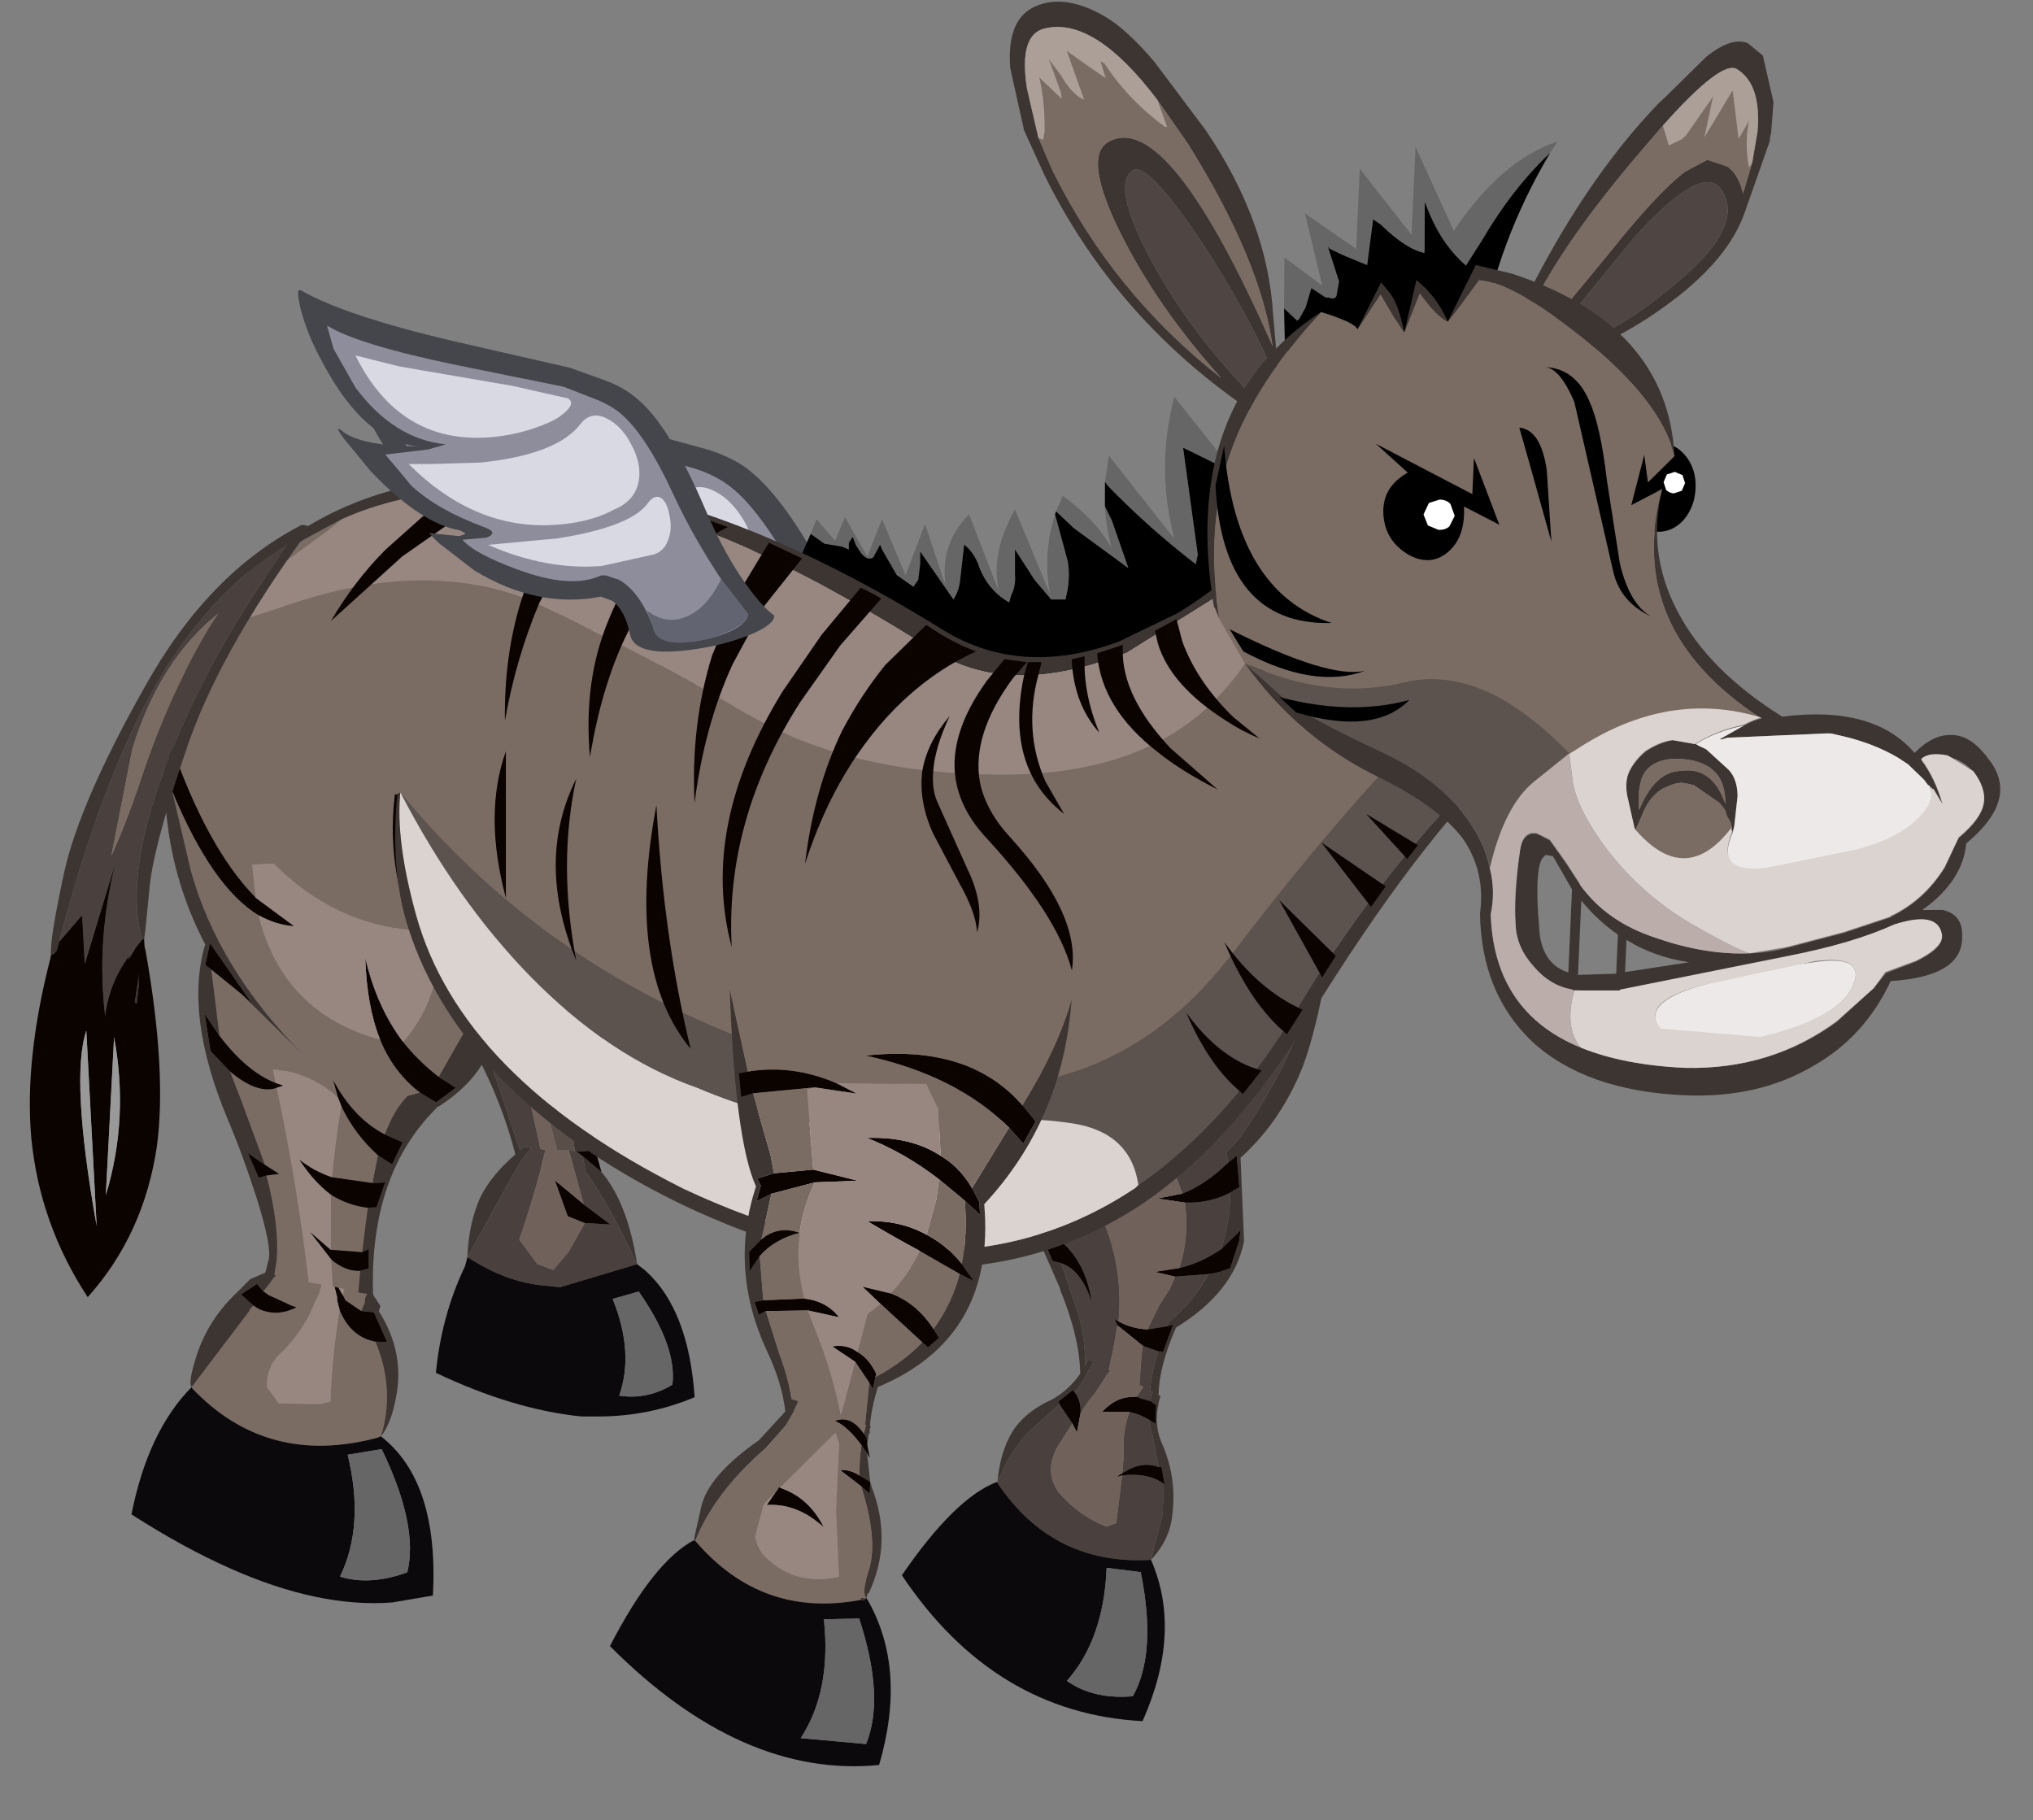 <?xml version="1.0" encoding="UTF-8" standalone="no"?>
<svg xmlns:ffdec="https://www.free-decompiler.com/flash" xmlns:xlink="http://www.w3.org/1999/xlink" ffdec:objectType="frame" height="124.95px" width="139.55px" xmlns="http://www.w3.org/2000/svg">
  <rect width="100%" height="100%" fill="#808080" stroke="none"/>
  <g transform="matrix(1.0, 0.0, 0.0, 1.0, 65.8, 59.8)">
    <use ffdec:characterId="339" height="25.2" transform="matrix(1.0, 0.0, 0.0, 1.0, -41.65, -34.5)" width="38.6" xlink:href="#shape0"/>
    <use ffdec:characterId="323" height="14.55" transform="matrix(-1.342, 0.0, 0.0, 1.344, 22.056, -32.562)" width="24.55" xlink:href="#shape1"/>
    <use ffdec:characterId="325" height="20.95" transform="matrix(-1.339, 0.077, 0.077, 1.342, -19.677, 8.928)" width="13.15" xlink:href="#sprite0"/>
    <use ffdec:characterId="327" height="39.95" transform="matrix(-1.341, -0.054, -0.054, 1.343, 25.312, 5.112)" width="20.45" xlink:href="#sprite1"/>
    <use ffdec:characterId="329" height="48.6" transform="matrix(-1.34, 0.066, 0.066, 1.342, -32.978, -15.476)" width="19.9" xlink:href="#sprite2"/>
    <use ffdec:characterId="331" height="40.4" transform="matrix(-1.342, 0.0, 0.0, 1.344, 39.582, -27.051)" width="69.55" xlink:href="#sprite3"/>
    <use ffdec:characterId="333" height="38.85" transform="matrix(-1.34, 0.071, 0.071, 1.342, -44.649, -23.848)" width="15.8" xlink:href="#sprite4"/>
    <use ffdec:characterId="335" height="39.5" transform="matrix(-1.341, -0.041, -0.041, 1.343, 7.759, 8.79)" width="22.6" xlink:href="#sprite5"/>
    <use ffdec:characterId="337" height="54.4" transform="matrix(-1.34, -0.06, -0.06, 1.342, 73.768, -56.7)" width="52.3" xlink:href="#sprite6"/>
    <use ffdec:characterId="340" height="24.85" transform="matrix(1.0, 0.0, 0.0, 1.0, -45.35, -39.9)" width="32.7" xlink:href="#shape9"/>
  </g>
  <defs>
    <g id="shape0" transform="matrix(1.0, 0.0, 0.0, 1.0, 41.65, 34.5)">
      <path d="M-35.25 -21.45 Q-31.15 -17.75 -28.05 -17.45 -27.0 -17.3 -28.2 -17.15 L-30.3 -17.1 Q-30.75 -17.15 -29.65 -16.3 -28.5 -15.3 -26.8 -14.5 -21.7 -11.95 -16.8 -13.05 L-15.85 -12.8 Q-14.8 -12.15 -14.35 -10.4 -14.1 -9.45 -12.25 -9.3 L-8.4 -9.7 Q-6.3 -10.15 -4.7 -10.9 -3.05 -11.65 -3.05 -12.3 L-4.85 -13.9 Q-7.0 -16.2 -8.85 -19.75 -12.0 -25.9 -14.75 -27.8 -15.8 -28.5 -17.25 -28.95 L-20.0 -29.7 -29.35 -31.3 Q-37.9 -32.75 -41.35 -34.45 -41.9 -34.75 -41.35 -33.0 -40.7 -31.2 -39.45 -29.2 -35.85 -23.55 -31.65 -23.45 L-34.0 -23.4 Q-36.7 -23.55 -37.75 -24.3 -38.35 -24.75 -37.5 -23.75 L-35.25 -21.45" fill="#45464b" fill-rule="evenodd" stroke="none"/>
      <path d="M-36.75 -27.5 Q-33.55 -23.85 -29.45 -23.7 L-30.85 -23.25 -34.2 -22.7 -32.0 -20.5 Q-29.9 -18.85 -26.25 -17.8 -24.95 -17.4 -25.95 -17.0 L-27.85 -16.75 Q-26.85 -15.8 -23.35 -14.75 -19.15 -13.5 -16.8 -14.65 L-15.4 -14.35 Q-13.75 -13.55 -12.6 -11.1 -11.9 -9.5 -8.5 -10.3 -7.15 -10.6 -6.15 -11.15 -5.15 -11.75 -5.2 -12.3 L-7.25 -14.65 Q-9.65 -17.6 -11.4 -20.75 -13.9 -25.2 -15.95 -26.6 -16.8 -27.2 -18.0 -27.6 L-20.4 -28.3 -29.0 -29.55 Q-36.75 -30.7 -39.25 -31.95 -39.25 -31.5 -38.65 -30.3 L-36.75 -27.5" fill="#8e8d9c" fill-rule="evenodd" stroke="none"/>
      <path d="M-33.4 -29.2 L-36.9 -29.9 Q-33.4 -24.0 -27.05 -24.25 -24.95 -24.35 -22.8 -25.1 -21.25 -25.65 -20.6 -26.15 -19.3 -27.1 -20.05 -27.5 L-24.4 -28.15 -33.4 -29.2" fill="#d8d9e2" fill-rule="evenodd" stroke="none"/>
      <path d="M-18.95 -25.7 Q-20.65 -23.35 -26.65 -22.5 L-32.3 -22.1 Q-27.15 -17.7 -21.1 -18.15 -19.2 -18.25 -17.45 -18.85 L-16.1 -19.45 Q-14.4 -20.2 -14.15 -21.7 -14.0 -23.0 -14.95 -24.4 -15.8 -25.7 -17.0 -26.2 -18.25 -26.7 -18.95 -25.7" fill="#d8d9e2" fill-rule="evenodd" stroke="none"/>
      <path d="M-11.65 -19.3 Q-11.9 -20.15 -12.35 -20.45 -12.85 -20.8 -13.35 -20.1 -14.6 -18.3 -20.3 -17.2 L-25.8 -16.45 Q-21.15 -14.8 -16.8 -15.35 -15.25 -15.5 -12.7 -16.35 -11.9 -16.65 -11.6 -17.55 -11.4 -18.35 -11.65 -19.3" fill="#d8d9e2" fill-rule="evenodd" stroke="none"/>
      <path d="M-12.6 -11.1 Q-12.35 -9.4 -8.75 -10.2 -7.35 -10.55 -6.3 -11.1 -5.15 -11.75 -5.2 -12.3 L-5.7 -12.85 -7.4 -14.8 Q-8.4 -12.55 -10.0 -11.9 -11.55 -11.25 -13.1 -12.2 L-12.85 -11.65 -12.6 -11.1" fill="#636472" fill-rule="evenodd" stroke="none"/>
    </g>
    <g id="shape1" transform="matrix(1.0, 0.0, 0.0, 1.0, 12.3, 7.3)">
      <path d="M-0.8 -1.3 Q-0.15 0.75 -0.55 2.8 L1.25 -1.55 Q2.55 0.75 2.05 2.7 L3.6 -1.3 Q5.1 0.2 4.8 2.35 L5.85 -0.8 6.85 1.8 8.05 -1.05 8.8 0.85 9.95 -1.15 10.45 0.05 11.4 -1.05 11.7 -0.3 11.0 0.2 10.1 0.35 9.75 0.5 9.75 0.4 9.75 0.25 9.75 0.15 9.55 -0.15 9.4 0.25 9.15 0.65 Q8.8 1.1 8.5 0.9 L8.15 0.25 8.05 0.5 7.3 1.8 6.45 2.4 6.2 2.05 6.1 1.25 6.1 0.6 4.4 3.05 Q4.1 2.6 4.05 2.0 L3.85 0.25 Q3.4 0.6 3.15 1.2 2.7 2.55 1.55 3.2 L1.45 2.85 Q1.2 2.35 1.25 1.8 L1.25 0.5 0.25 2.05 -0.6 3.05 -1.35 3.05 -1.35 2.95 Q-1.6 2.05 -1.45 1.1 L-0.8 -1.3 M-10.0 -3.4 L-6.9 -7.3 Q-5.95 -3.7 -6.9 -0.05 L-3.55 -4.3 -3.35 -2.95 -3.55 -2.7 Q-5.65 -0.55 -8.0 1.25 L-8.1 0.75 -7.35 -4.7 -10.0 -3.4 M-3.35 -1.7 Q-3.4 -0.65 -3.7 0.45 -3.0 -0.9 -1.2 -2.25 L-0.85 -1.45 -1.75 -0.6 -4.55 1.45 -3.7 -1.0 -3.35 -1.7" fill="#666666" fill-rule="evenodd" stroke="none"/>
      <path d="M-0.8 -1.3 L-1.45 1.1 Q-1.6 2.05 -1.35 2.95 L-1.35 3.05 -0.6 3.05 0.25 2.05 1.25 0.5 1.25 1.8 Q1.2 2.35 1.45 2.85 L1.55 3.2 Q2.7 2.55 3.15 1.2 3.4 0.6 3.85 0.25 L4.05 2.0 Q4.1 2.6 4.4 3.05 L6.1 0.6 6.1 1.25 6.2 2.05 6.45 2.4 7.3 1.8 8.05 0.5 8.15 0.25 8.5 0.9 Q8.8 1.1 9.15 0.65 L9.4 0.25 9.55 -0.15 9.75 0.15 9.75 0.25 9.75 0.4 9.75 0.5 10.1 0.35 11.0 0.2 11.7 -0.3 12.25 0.95 Q6.95 6.65 1.4 7.2 -8.75 7.9 -12.3 -0.45 L-10.0 -3.4 -7.35 -4.7 -8.1 0.75 -8.0 1.25 Q-5.65 -0.55 -3.55 -2.7 L-3.35 -2.95 -3.35 -1.7 -3.7 -1.0 -4.55 1.45 -1.75 -0.6 -0.85 -1.45 -0.8 -1.3" fill="#000000" fill-rule="evenodd" stroke="none"/>
    </g>
    <g id="sprite0" transform="matrix(1.0, 0.0, 0.0, 1.0, 6.55, 10.45)">
      <use ffdec:characterId="324" height="20.95" transform="matrix(1.0, 0.0, 0.0, 1.0, -6.55, -10.45)" width="13.15" xlink:href="#shape2"/>
    </g>
    <g id="shape2" transform="matrix(1.0, 0.0, 0.0, 1.0, 6.55, 10.45)">
      <path d="M-1.15 -3.1 L-1.2 -3.1 -1.4 -3.05 -2.2 -3.1 -2.0 -5.0 -1.05 -5.15 -1.1 -4.8 Q-1.05 -4.0 -1.15 -3.1 M-1.55 -2.8 L-1.55 -2.7 -1.65 -2.0 Q-2.75 -0.3 -4.0 2.85 -3.7 -0.3 -2.45 -1.95 L-1.55 -2.8 M4.65 2.0 L2.8 -0.95 1.8 -2.5 1.55 -2.85 1.1 -3.35 1.1 -3.4 1.55 -3.45 1.55 -3.4 1.65 -3.3 3.55 -10.25 -3.05 -10.15 Q-1.45 -8.05 -1.15 -5.95 L-1.1 -5.85 -2.05 -6.2 Q-2.4 -8.3 -3.9 -10.4 L4.7 -10.45 4.55 -10.2 Q2.6 -6.7 1.9 -3.1 3.15 -2.15 3.8 -1.05 4.5 0.3 4.65 2.0" fill="#3d3532" fill-rule="evenodd" stroke="none"/>
      <path d="M-1.45 0.6 L-0.55 2.0 0.3 2.9 1.1 2.55 1.95 1.25 Q1.25 -0.45 0.7 -2.1 L0.55 -2.6 0.35 -3.25 0.6 -3.3 1.45 -8.65 1.2 -9.3 -0.15 -9.45 -0.45 -9.25 -0.5 -8.85 Q-0.5 -7.0 0.15 -5.4 L-1.1 -5.85 -1.15 -5.95 Q-1.45 -8.05 -3.05 -10.15 L3.55 -10.25 1.65 -3.3 1.55 -3.4 1.55 -3.45 1.1 -3.4 1.1 -3.35 1.55 -2.85 1.8 -2.5 2.8 -0.95 4.65 2.0 3.9 2.5 Q2.45 3.4 0.95 3.65 L0.0 3.8 -4.0 2.85 Q-2.75 -0.3 -1.65 -2.0 L-1.55 -2.7 -1.55 -2.8 -1.25 -3.05 -1.2 -3.1 -1.15 -3.1 -0.85 -3.15 -1.45 -0.35 -2.75 0.75 -1.45 0.6" fill="#4a413e" fill-rule="evenodd" stroke="none"/>
      <path d="M0.15 -5.4 Q-0.5 -7.0 -0.5 -8.85 L-0.45 -9.25 -0.15 -9.45 1.2 -9.3 1.45 -8.65 0.6 -3.3 0.35 -3.25 0.55 -2.6 0.7 -2.1 Q1.25 -0.45 1.95 1.25 L1.1 2.55 0.3 2.9 -0.55 2.0 -1.45 0.6 -0.6 0.2 -0.05 -1.65 -1.45 -0.35 -0.85 -3.15 -0.25 -3.2 0.15 -5.3 0.15 -5.4" fill="#71615b" fill-rule="evenodd" stroke="none"/>
      <path d="M-1.45 0.6 L-2.75 0.75 -1.45 -0.35 -0.05 -1.65 -0.6 0.2 -1.45 0.6 M-1.2 -3.1 L-1.25 -3.05 -1.55 -2.8 -2.45 -1.95 -2.2 -3.1 -1.4 -3.05 -1.2 -3.1 M-1.1 -5.85 L0.15 -5.4 0.15 -5.3 -1.05 -5.15 -2.0 -5.0 -2.05 -6.2 -1.1 -5.85" fill="#0b0300" fill-rule="evenodd" stroke="none"/>
      <path d="M-0.85 -3.15 L-1.15 -3.1 Q-1.05 -4.0 -1.1 -4.8 L-1.05 -5.15 0.15 -5.3 -0.25 -3.2 -0.85 -3.15" fill="#594f48" fill-rule="evenodd" stroke="none"/>
      <path d="M-4.0 2.85 L0.0 3.8 0.95 3.65 Q2.45 3.4 3.9 2.5 L4.65 2.0 4.8 2.45 Q6.15 4.9 6.6 7.8 2.75 9.9 -0.7 10.45 L-1.55 10.5 Q-4.15 10.65 -6.55 9.8 -6.5 5.3 -4.4 3.2 L-4.0 2.85 M-2.65 4.55 L-4.0 4.25 Q-5.8 7.15 -5.45 9.1 -4.1 9.8 -2.7 9.5 -3.6 7.35 -2.65 4.55" fill="#0b090c" fill-rule="evenodd" stroke="none"/>
      <path d="M-2.65 4.55 Q-3.6 7.35 -2.7 9.5 -4.1 9.8 -5.45 9.1 -5.8 7.15 -4.0 4.25 L-2.65 4.55" fill="#666666" fill-rule="evenodd" stroke="none"/>
    </g>
    <g id="sprite1" transform="matrix(1.0, 0.0, 0.0, 1.0, 10.25, 19.95)">
      <use ffdec:characterId="326" height="39.95" transform="matrix(1.0, 0.0, 0.0, 1.0, -10.25, -19.95)" width="20.45" xlink:href="#shape3"/>
    </g>
    <g id="shape3" transform="matrix(1.0, 0.0, 0.0, 1.0, 10.25, 19.95)">
      <path d="M7.05 -19.8 Q6.9 -17.7 5.9 -15.1 L4.9 -12.5 Q4.35 -11.4 4.25 -9.25 L4.2 -8.95 Q2.6 -8.55 1.25 -7.1 2.75 -7.85 4.1 -8.0 L3.25 -4.65 Q1.5 -3.65 1.05 -1.25 1.65 -2.9 2.7 -3.2 L1.75 -0.7 Q1.35 0.35 1.25 2.0 L1.1 1.65 0.85 1.75 1.25 2.55 1.5 3.0 1.75 3.35 Q1.4 3.75 1.4 4.4 L1.0 3.75 0.7 3.35 0.1 2.35 -0.05 2.15 0.05 2.15 -0.15 1.0 -0.3 -0.15 -0.15 -0.45 -0.35 -0.35 Q-0.5 -3.15 0.75 -5.7 1.1 -6.4 0.9 -7.25 0.35 -9.1 -1.6 -9.4 L-2.5 -9.1 -3.35 -7.0 Q-4.5 -7.5 -5.6 -8.65 L-5.55 -9.15 -5.55 -9.25 Q-6.5 -10.1 -8.2 -13.65 L-10.25 -18.6 7.1 -19.95 7.05 -19.8 M-0.85 7.5 L-0.65 9.95 -0.15 10.15 Q1.3 9.65 2.4 8.45 3.15 7.4 2.5 6.15 L1.8 4.95 2.5 4.0 4.05 5.5 Q4.95 6.55 5.5 8.1 L5.5 8.15 Q2.5 12.25 -2.5 11.75 L-3.0 9.45 -3.0 7.85 Q-2.2 7.3 -0.85 7.5 M-3.5 -6.55 Q-3.8 -4.75 -3.35 -3.2 -4.45 -3.5 -5.45 -4.25 -5.85 -5.65 -5.8 -7.15 -4.75 -6.55 -3.5 -6.55 M-3.15 -2.75 L-2.9 -2.1 -2.4 -1.25 -1.85 0.0 -2.85 -0.2 -2.9 -0.4 Q-4.2 -1.55 -4.85 -2.95 L-3.15 -2.75 M-2.45 1.1 L-1.65 0.85 -1.6 1.25 -1.55 2.85 -1.75 2.95 -1.5 3.35 -1.45 3.45 -1.55 3.5 -1.7 3.55 -2.15 3.65 -2.15 3.55 -2.25 3.2 -2.1 3.1 Q-2.15 2.15 -2.45 1.1 M-1.1 4.25 Q-0.75 5.3 -0.9 6.45 L-0.85 7.4 Q-1.8 6.7 -2.7 7.0 L-2.35 5.5 -2.1 4.6 Q-1.65 4.35 -1.1 4.25" fill="#4a413e" fill-rule="evenodd" stroke="none"/>
      <path d="M4.2 -8.95 L4.25 -9.25 Q4.35 -11.4 4.9 -12.5 L5.9 -15.1 Q6.9 -17.7 7.05 -19.8 7.0 -14.95 5.05 -10.45 5.75 -8.65 4.7 -6.0 L2.7 -1.9 2.7 -1.85 Q1.6 0.55 1.5 2.4 2.05 3.25 2.85 3.75 4.25 4.45 4.85 5.5 5.45 6.6 5.5 8.1 4.95 6.55 4.05 5.5 L2.5 4.0 2.55 3.85 1.85 3.25 1.75 3.35 1.5 3.0 1.25 2.55 0.85 1.75 1.1 1.65 1.25 2.0 Q1.35 0.35 1.75 -0.7 L2.7 -3.2 3.15 -3.3 3.95 -5.0 3.25 -4.65 4.1 -8.0 5.05 -8.05 5.1 -9.15 4.2 -8.95 M-10.25 -18.6 L-8.2 -13.65 Q-6.5 -10.1 -5.55 -9.25 L-5.55 -9.15 -5.6 -8.65 -6.05 -9.05 -6.25 -7.45 -5.8 -7.15 Q-5.85 -5.65 -5.45 -4.25 L-6.4 -5.25 -6.35 -4.7 -5.95 -3.3 Q-5.45 -3.05 -4.85 -2.95 -4.2 -1.55 -2.9 -0.4 L-2.85 -0.2 -3.15 -0.3 -2.7 1.1 -2.45 1.1 Q-2.15 2.15 -2.1 3.1 L-2.25 3.2 -2.15 3.55 -2.15 3.65 -2.45 3.85 -2.45 4.8 -2.1 4.6 -2.35 5.5 -2.7 7.0 -2.85 7.0 -3.05 7.9 -3.0 7.85 -3.0 9.45 -2.5 11.75 Q-3.45 10.65 -3.5 9.35 -3.65 7.45 -2.8 5.75 -2.3 4.7 -2.65 3.35 L-2.55 3.35 Q-2.5 1.9 -3.3 -0.15 -6.2 -2.1 -6.6 -4.7 L-6.25 -8.95 Q-8.25 -10.9 -9.25 -13.75 -9.85 -15.6 -10.25 -18.6" fill="#3d3532" fill-rule="evenodd" stroke="none"/>
      <path d="M-5.6 -8.65 Q-4.5 -7.5 -3.35 -7.0 L-2.1 -6.7 -3.5 -6.55 Q-4.75 -6.55 -5.8 -7.15 L-6.25 -7.45 -6.05 -9.05 -5.6 -8.65 M-0.35 -0.35 L-0.15 -0.45 -0.3 -0.15 -1.65 0.85 -2.45 1.1 -2.7 1.1 -3.15 -0.3 -2.85 -0.2 -1.85 0.0 Q-1.05 0.0 -0.35 -0.35 M1.4 4.4 Q1.4 3.75 1.75 3.35 L1.85 3.25 2.55 3.85 2.5 4.0 1.8 4.95 1.55 5.4 1.4 4.4 M2.7 -3.2 Q1.65 -2.9 1.05 -1.25 1.5 -3.65 3.25 -4.65 L3.95 -5.0 3.15 -3.3 2.7 -3.2 M4.1 -8.0 Q2.75 -7.85 1.25 -7.1 2.6 -8.55 4.2 -8.95 L5.1 -9.15 5.05 -8.05 4.1 -8.0 M-0.85 7.5 Q-2.2 7.3 -3.0 7.85 L-3.05 7.9 -2.85 7.0 -2.7 7.0 Q-1.8 6.7 -0.85 7.4 -0.7 7.45 -0.6 7.6 L-0.85 7.5 M-3.35 -3.2 L-2.1 -2.95 -3.15 -2.75 -4.85 -2.95 Q-5.45 -3.05 -5.95 -3.3 L-6.35 -4.7 -6.4 -5.25 -5.45 -4.25 Q-4.45 -3.5 -3.35 -3.2 M-2.15 3.65 L-1.7 3.55 -1.55 3.5 -1.45 3.45 -1.0 3.5 Q-0.3 3.6 0.3 4.3 L-1.1 4.25 Q-1.65 4.35 -2.1 4.6 L-2.45 4.8 -2.45 3.85 -2.15 3.65" fill="#0b0300" fill-rule="evenodd" stroke="none"/>
      <path d="M-3.35 -7.0 L-2.5 -9.1 -1.6 -9.4 Q0.35 -9.1 0.9 -7.25 1.1 -6.4 0.75 -5.7 -0.5 -3.15 -0.35 -0.35 -1.05 0.0 -1.85 0.0 L-2.4 -1.25 -2.9 -2.1 -3.15 -2.75 -2.1 -2.95 -3.35 -3.2 Q-3.8 -4.75 -3.5 -6.55 L-2.1 -6.7 -3.35 -7.0 M-0.3 -0.15 L-0.15 1.0 0.05 2.15 -0.05 2.15 0.1 2.35 0.7 3.35 1.0 3.75 1.4 4.4 1.55 5.4 1.8 4.95 2.5 6.15 Q3.15 7.4 2.4 8.45 1.3 9.65 -0.15 10.15 L-0.65 9.95 -0.85 7.5 -0.6 7.6 Q-0.7 7.45 -0.85 7.4 L-0.9 6.45 Q-0.75 5.3 -1.1 4.25 L0.3 4.3 Q-0.3 3.6 -1.0 3.5 L-1.45 3.45 -1.5 3.35 -1.75 2.95 -1.55 2.85 -1.6 1.25 -1.65 0.85 -0.3 -0.15" fill="#71615b" fill-rule="evenodd" stroke="none"/>
      <path d="M5.5 8.1 L5.55 8.1 Q7.65 9.0 10.2 13.05 5.2 19.9 -2.4 20.0 -4.25 15.35 -2.5 11.75 2.5 12.25 5.5 8.15 L5.5 8.1 M-2.0 12.4 Q-3.0 16.5 -1.85 18.75 0.15 19.0 1.55 18.1 -0.25 15.9 -0.25 12.25 L-2.0 12.4" fill="#0b090c" fill-rule="evenodd" stroke="none"/>
      <path d="M-2.0 12.4 L-0.25 12.25 Q-0.25 15.9 1.55 18.1 0.15 19.0 -1.85 18.75 -3.0 16.5 -2.0 12.4" fill="#666666" fill-rule="evenodd" stroke="none"/>
    </g>
    <g id="sprite2" transform="matrix(1.0, 0.0, 0.0, 1.0, 9.95, 24.3)">
      <use ffdec:characterId="328" height="48.6" transform="matrix(1.0, 0.0, 0.0, 1.0, -9.95, -24.3)" width="19.9" xlink:href="#shape4"/>
    </g>
    <g id="shape4" transform="matrix(1.0, 0.0, 0.0, 1.0, 9.95, 24.3)">
      <path d="M-9.8 -10.0 Q-10.0 -12.1 -8.5 -16.15 -6.2 -22.15 -1.6 -23.65 L4.9 -24.2 5.6 -23.45 Q6.15 -22.5 6.2 -20.8 L6.2 -20.6 6.15 -19.05 6.05 -20.25 Q4.45 -14.7 2.05 -12.0 L2.15 -13.7 1.05 -13.7 Q-1.9 -10.45 -5.9 -9.95 -4.55 -13.75 -5.5 -17.8 -5.8 -11.35 -9.15 -6.7 L-9.8 -10.0 M6.05 -17.65 L5.3 -13.55 Q4.15 -8.45 0.0 -3.85 L3.05 -7.15 4.5 -8.45 4.25 -5.05 Q2.95 -3.15 1.5 -2.5 L1.6 -3.2 0.8 -3.05 Q-0.6 -2.65 -1.65 -1.6 L-1.45 -2.5 Q-2.4 -0.5 -3.95 0.4 -4.5 -0.85 -5.2 -1.5 L-5.85 -1.65 Q-4.55 -2.75 -3.95 -4.45 0.95 -6.05 1.95 -11.1 4.25 -12.65 6.05 -17.65 M3.8 -3.2 L3.3 -1.7 2.25 1.65 1.55 2.15 2.2 2.2 Q1.65 4.8 1.9 6.6 L2.05 7.3 1.95 7.3 2.1 7.45 2.3 7.7 2.65 8.1 2.4 8.3 1.25 8.9 1.0 9.0 Q2.0 9.45 2.9 9.0 L3.2 8.8 3.4 9.0 3.4 9.05 6.55 12.8 6.55 12.85 Q2.9 17.1 -2.85 15.85 L-2.95 15.8 -3.0 15.8 Q-3.85 13.4 -2.95 10.95 -1.7 10.65 -1.2 9.25 -0.7 11.55 -0.5 13.9 L0.05 14.0 2.15 13.85 2.7 13.0 Q2.7 11.9 1.8 11.2 0.65 10.15 0.05 8.8 L-0.2 8.35 -0.25 8.2 -0.35 7.9 0.3 7.75 Q0.65 2.7 1.45 -2.25 2.45 -1.95 3.8 -3.2 M-2.3 9.35 L-2.5 8.95 -2.55 8.65 -2.65 8.5 -2.2 8.4 -2.35 7.3 Q-1.6 7.3 -0.9 6.65 L-0.9 8.05 -1.0 8.05 -1.2 8.1 -1.5 8.2 -1.4 8.5 -1.5 8.7 -1.5 8.75 -2.3 9.35 M-2.5 6.35 L-2.75 4.9 -2.9 4.1 Q-1.95 3.95 -1.05 3.35 L-0.9 6.15 -2.5 6.35 M-3.2 2.85 L-3.55 1.45 Q-2.4 0.3 -1.8 -1.15 -1.4 0.6 -1.15 2.45 L-3.2 2.85 M-6.85 -2.4 L-8.35 -4.75 -8.5 -5.05 Q-7.6 -6.25 -6.95 -7.5 -6.5 -5.75 -5.15 -4.3 L-5.1 -4.3 Q-5.85 -3.25 -6.85 -2.4" fill="#7a6c63" fill-rule="evenodd" stroke="none"/>
      <path d="M6.2 -20.6 Q7.05 -14.7 4.75 -9.75 6.0 -6.2 4.05 -0.8 3.35 1.1 2.75 3.35 2.1 5.85 2.3 6.5 L2.5 7.15 3.3 7.45 3.95 8.05 Q5.5 9.35 6.2 11.15 6.75 12.6 6.55 12.8 L3.4 9.05 3.4 9.0 3.2 8.8 3.3 8.7 3.8 8.2 2.95 7.7 2.85 7.85 2.65 8.1 2.3 7.7 2.1 7.45 1.95 7.3 2.05 7.3 1.9 6.6 Q1.65 4.8 2.2 2.2 L2.6 2.3 3.1 1.0 2.25 1.65 3.3 -1.7 3.8 -3.2 4.75 -4.3 4.95 -6.2 4.25 -5.05 4.5 -8.45 4.8 -8.7 4.5 -9.8 2.5 -6.6 3.05 -7.15 0.0 -3.85 Q4.15 -8.45 5.3 -13.55 L6.05 -17.65 6.2 -18.3 6.15 -19.05 6.2 -20.6 M-3.0 15.8 Q-3.55 15.15 -3.85 13.9 -4.45 11.6 -3.2 9.4 L-3.3 9.15 -2.95 8.55 Q-3.05 2.35 -6.75 -0.9 L-6.8 -0.9 Q-9.8 -2.65 -9.9 -5.4 -10.05 -7.85 -9.8 -10.0 L-9.15 -6.7 -9.7 -6.0 -9.65 -5.4 -9.35 -3.95 -8.5 -5.05 -8.35 -4.75 -6.85 -2.4 -7.7 -1.8 -6.65 -1.1 -5.85 -1.65 -5.2 -1.5 Q-4.5 -0.85 -3.95 0.4 L-4.85 0.85 -4.25 1.95 -3.55 1.45 -3.2 2.85 -3.85 2.85 -3.35 4.1 -2.9 4.1 -2.75 4.9 -2.5 6.35 -2.85 6.2 -2.8 7.2 -2.35 7.3 -2.2 8.4 -2.65 8.5 -2.55 8.65 -2.5 8.95 -2.3 9.35 -2.95 9.45 -3.55 11.0 -2.95 10.95 Q-3.85 13.4 -3.0 15.8" fill="#3d3532" fill-rule="evenodd" stroke="none"/>
      <path d="M-9.15 -6.7 Q-5.8 -11.35 -5.5 -17.8 -4.55 -13.75 -5.9 -9.95 L-6.95 -7.5 Q-7.6 -6.25 -8.5 -5.05 L-9.35 -3.95 -9.65 -5.4 -9.7 -6.0 -9.15 -6.7 M2.05 -12.0 Q4.45 -14.7 6.05 -20.25 L6.15 -19.05 6.2 -18.3 6.05 -17.65 Q4.25 -12.65 1.95 -11.1 1.05 -10.55 0.15 -10.45 L2.05 -12.0 M3.05 -7.15 L2.5 -6.6 4.5 -9.8 4.8 -8.7 4.5 -8.45 3.05 -7.15 M4.25 -5.05 L4.95 -6.2 4.75 -4.3 3.8 -3.2 Q2.45 -1.95 1.45 -2.25 L1.1 -2.35 1.5 -2.5 Q2.95 -3.15 4.25 -5.05 M2.25 1.65 L3.1 1.0 2.6 2.3 2.2 2.2 1.55 2.15 2.25 1.65 M2.65 8.1 L2.85 7.85 2.95 7.7 3.8 8.2 3.3 8.7 3.2 8.8 2.9 9.0 Q2.0 9.45 1.0 9.0 L1.25 8.9 2.4 8.3 2.65 8.1 M-2.95 10.95 L-3.55 11.0 -2.95 9.45 -2.3 9.35 -1.5 8.75 -1.5 8.7 -1.4 8.5 -1.2 8.1 -1.0 8.05 -1.1 8.55 -1.1 8.75 -1.2 9.25 Q-1.7 10.65 -2.95 10.95 M-2.35 7.3 L-2.8 7.2 -2.85 6.2 -2.5 6.35 -0.9 6.15 0.15 5.15 -0.9 6.65 Q-1.6 7.3 -2.35 7.3 M-2.9 4.1 L-3.35 4.1 -3.85 2.85 -3.2 2.85 -1.15 2.45 Q-0.25 2.1 0.5 1.45 -0.2 2.65 -1.05 3.35 -1.95 3.95 -2.9 4.1 M-3.55 1.45 L-4.25 1.95 -4.85 0.85 -3.95 0.4 Q-2.4 -0.5 -1.45 -2.5 L-1.65 -1.6 -1.8 -1.15 Q-2.4 0.3 -3.55 1.45 M-5.85 -1.65 L-6.65 -1.1 -7.7 -1.8 -6.85 -2.4 Q-5.85 -3.25 -5.1 -4.3 -3.85 -6.15 -3.4 -8.65 -3.35 -6.2 -3.95 -4.45 -4.55 -2.75 -5.85 -1.65" fill="#0b0300" fill-rule="evenodd" stroke="none"/>
      <path d="M-5.9 -9.95 Q-1.9 -10.45 1.05 -13.7 L2.15 -13.7 2.05 -12.0 0.15 -10.45 Q1.05 -10.55 1.95 -11.1 0.95 -6.05 -3.95 -4.45 -3.35 -6.2 -3.4 -8.65 -3.85 -6.15 -5.1 -4.3 L-5.15 -4.3 Q-6.5 -5.75 -6.95 -7.5 L-5.9 -9.95 M1.5 -2.5 L1.1 -2.35 1.45 -2.25 Q0.65 2.7 0.3 7.75 L-0.35 7.9 -0.25 8.2 -0.2 8.35 0.05 8.8 Q0.65 10.15 1.8 11.2 2.7 11.9 2.7 13.0 L2.15 13.85 0.05 14.0 -0.5 13.9 Q-0.7 11.55 -1.2 9.25 L-1.1 8.75 -1.1 8.55 -1.0 8.05 -0.9 8.05 -0.9 6.65 0.15 5.15 -0.9 6.15 -1.05 3.35 Q-0.2 2.65 0.5 1.45 -0.25 2.1 -1.15 2.45 -1.4 0.6 -1.8 -1.15 L-1.65 -1.6 Q-0.6 -2.65 0.8 -3.05 L1.6 -3.2 1.5 -2.5 M-1.4 8.5 L-1.5 8.2 -1.2 8.1 -1.4 8.5" fill="#988781" fill-rule="evenodd" stroke="none"/>
      <path d="M6.55 12.8 Q8.9 14.95 9.95 19.15 7.35 21.0 5.05 22.15 0.6 24.4 -3.15 24.3 L-5.25 24.05 Q-5.85 18.25 -3.0 15.8 L-2.95 15.8 -2.85 15.85 Q2.9 17.1 6.55 12.85 L6.55 12.8 M-1.25 16.65 L-3.0 16.45 Q-4.7 20.45 -4.0 22.8 -2.05 23.4 -0.55 22.85 -1.95 20.3 -1.25 16.65" fill="#0b090c" fill-rule="evenodd" stroke="none"/>
      <path d="M-1.25 16.65 Q-1.95 20.3 -0.55 22.85 -2.05 23.4 -4.0 22.8 -4.7 20.45 -3.0 16.45 L-1.25 16.65" fill="#666666" fill-rule="evenodd" stroke="none"/>
    </g>
    <g id="sprite3" transform="matrix(1.0, 0.0, 0.0, 1.0, 34.75, 20.2)">
      <use ffdec:characterId="330" height="40.4" transform="matrix(1.0, 0.0, 0.0, 1.0, -34.75, -20.2)" width="69.55" xlink:href="#shape5"/>
    </g>
    <g id="shape5" transform="matrix(1.0, 0.0, 0.0, 1.0, 34.75, 20.2)">
      <path d="M-19.3 -14.65 L-13.85 -11.25 -13.6 -11.15 Q-10.75 -10.1 -8.6 -10.1 -6.15 -10.05 -4.15 -11.25 1.45 -14.8 5.95 -16.75 10.1 -18.55 13.7 -19.15 L15.25 -19.4 Q21.75 -20.1 26.3 -18.05 L26.9 -17.55 31.9 -13.9 32.65 -13.0 Q32.7 -12.4 29.4 -13.55 21.75 -16.25 16.15 -13.65 10.55 -11.05 5.4 -8.0 0.25 -5.05 -7.3 -5.0 -14.8 -4.95 -18.6 -9.05 -22.45 -13.2 -19.3 -14.65" fill="#988781" fill-rule="evenodd" stroke="none"/>
      <path d="M-19.3 -14.65 Q-22.45 -13.2 -18.6 -9.05 -14.8 -4.95 -7.3 -5.0 0.25 -5.05 5.4 -8.0 10.55 -11.05 16.15 -13.65 21.75 -16.25 29.4 -13.55 32.7 -12.4 32.65 -13.0 33.8 -11.4 34.4 -9.65 L34.75 -8.5 33.45 -7.9 Q24.3 -3.85 23.45 -4.0 L23.3 -4.1 Q14.95 6.05 1.5 9.9 -11.9 13.8 -19.2 4.2 -26.45 -5.3 -31.9 -10.0 L-22.55 -18.35 Q-20.9 -16.05 -19.3 -14.65 M31.9 -13.9 L26.9 -17.55 26.3 -18.05 28.25 -17.0 Q30.45 -15.6 31.9 -13.9" fill="#7a6c63" fill-rule="evenodd" stroke="none"/>
      <path d="M26.3 -18.05 Q21.75 -20.1 15.25 -19.4 L13.7 -19.15 Q10.1 -18.55 5.95 -16.75 1.45 -14.8 -4.15 -11.25 -6.15 -10.05 -8.6 -10.1 -10.75 -10.1 -13.6 -11.15 L-13.85 -11.25 -19.3 -14.65 Q-20.9 -16.05 -22.55 -18.35 L-22.45 -18.4 -22.35 -18.4 -22.25 -18.3 Q-19.7 -15.3 -16.85 -13.5 L-16.45 -13.25 -13.45 -11.8 Q-8.45 -9.95 -4.45 -12.4 6.25 -19.05 15.25 -20.05 23.1 -20.9 28.5 -17.4 33.35 -14.3 34.75 -8.8 L34.8 -8.5 Q34.85 -8.25 34.75 -8.5 L34.4 -9.65 Q33.8 -11.4 32.65 -13.0 L31.9 -13.9 Q30.45 -15.6 28.25 -17.0 L26.3 -18.05 M23.3 -4.1 L23.45 -4.0 Q23.8 -0.45 23.05 2.3 21.85 6.55 18.35 10.3 14.75 14.1 9.0 16.9 2.1 20.2 -3.85 20.2 -9.85 20.15 -14.75 16.85 -19.65 13.5 -23.85 6.35 -26.7 1.85 -29.15 -1.25 -31.9 -4.75 -34.65 -7.2 L-34.75 -7.3 -34.75 -7.4 -34.65 -7.55 Q-28.35 -2.25 -23.1 6.1 -19.3 12.65 -14.45 15.95 L-14.3 16.1 Q-4.75 22.5 8.8 16.15 20.2 10.45 22.5 2.15 23.55 -1.65 23.3 -4.1" fill="#3d3532" fill-rule="evenodd" stroke="none"/>
      <path d="M-14.45 15.95 Q-19.3 12.65 -23.1 6.1 -28.35 -2.25 -34.65 -7.55 L-31.9 -10.0 Q-26.45 -5.3 -19.2 4.2 -11.9 13.8 1.5 9.9 14.95 6.05 23.3 -4.1 20.45 1.4 16.7 5.25 12.65 9.4 8.1 11.0 4.55 12.5 0.9 13.0 -2.75 13.45 -5.4 12.9 -8.05 12.35 -11.05 12.8 -14.05 13.25 -14.45 15.95" fill="#5c534e" fill-rule="evenodd" stroke="none"/>
      <path d="M23.3 -4.1 Q23.55 -1.65 22.5 2.15 20.2 10.45 8.8 16.15 -4.75 22.5 -14.3 16.1 L-14.45 15.95 Q-14.05 13.25 -11.05 12.8 -8.05 12.35 -5.4 12.9 -2.75 13.45 0.9 13.0 4.55 12.5 8.1 11.0 12.65 9.4 16.7 5.25 20.45 1.4 23.3 -4.1" fill="#dbd3d0" fill-rule="evenodd" stroke="none"/>
      <path d="M19.35 -19.95 Q20.9 -19.15 22.2 -18.15 L24.05 -16.5 Q25.65 -14.9 26.85 -12.85 L23.2 -16.15 20.55 -18.0 Q18.7 -19.15 16.65 -19.95 L19.35 -19.95 M14.55 -16.9 L12.8 -19.45 13.85 -19.65 15.65 -17.15 Q16.55 -15.65 17.1 -13.95 18.0 -11.1 17.95 -7.75 17.4 -10.9 16.2 -13.75 L14.55 -16.9 M10.9 -15.9 Q12.0 -14.55 12.65 -12.9 13.95 -9.8 13.6 -5.9 12.95 -9.85 11.5 -12.6 10.65 -14.25 9.45 -15.5 8.15 -16.85 6.55 -17.65 L8.5 -18.35 10.9 -15.9 M4.45 -16.85 L6.05 -14.2 7.35 -11.1 Q8.45 -7.55 8.25 -3.55 7.75 -7.5 6.3 -10.65 L4.7 -13.6 2.75 -16.05 4.45 -16.85 M2.6 -0.45 Q1.45 -4.0 -0.45 -6.55 -1.95 -8.6 -3.9 -10.0 -4.95 -10.75 -6.15 -11.3 -5.2 -11.65 -4.3 -12.2 L-3.6 -12.65 -1.5 -10.6 Q-0.25 -9.05 0.7 -7.25 2.15 -4.25 2.6 -0.45 M0.8 -11.6 L-1.3 -14.0 Q-0.8 -14.3 -0.25 -14.55 L1.75 -12.15 3.75 -9.25 Q8.0 -2.35 6.35 3.8 6.7 -2.7 2.85 -8.7 L0.8 -11.6 M17.9 1.3 L17.9 -6.2 Q19.05 -3.0 17.9 1.3 M10.2 -3.45 Q11.8 4.95 8.45 9.0 9.85 3.25 10.2 -3.45 M14.3 4.5 Q15.25 -0.45 14.3 -4.8 16.4 -0.6 14.3 4.5 M-28.2 -0.7 L-28.75 -1.4 -26.1 -3.0 -28.2 -0.7 M-23.25 -7.3 L-21.45 -9.45 Q-20.65 -10.6 -20.15 -11.75 -19.5 -13.35 -19.25 -15.0 L-18.4 -14.3 -19.4 -11.8 -21.1 -9.2 Q-22.05 -8.1 -23.25 -7.3 M-11.05 -10.9 L-11.05 -10.7 Q-11.2 -8.55 -12.45 -7.15 -11.65 -9.1 -11.7 -10.9 L-11.7 -11.05 -11.05 -10.9 M-12.35 -11.1 Q-12.6 -8.35 -15.45 -6.15 -16.7 -5.15 -18.5 -4.25 L-16.1 -6.35 Q-13.6 -9.0 -13.65 -11.4 L-13.65 -11.65 -13.55 -11.6 -12.35 -11.2 -12.35 -11.1 M-15.45 -11.7 Q-16.1 -9.55 -18.95 -7.75 -19.7 -7.25 -20.65 -6.85 L-19.3 -7.95 Q-17.45 -9.75 -16.7 -11.8 L-16.4 -12.95 -15.3 -12.35 -15.45 -11.7 M-8.6 -10.05 Q-7.9 -6.75 -9.2 -4.6 -9.75 -3.7 -10.65 -3.0 L-9.7 -4.65 Q-8.55 -7.25 -9.35 -10.15 L-9.5 -10.75 -8.8 -10.75 -8.6 -10.05 M-8.75 -10.75 L-7.6 -10.9 -6.7 -9.8 Q-4.75 -7.1 -5.1 -4.8 -5.35 -3.2 -6.65 -1.8 -10.3 2.15 -11.05 5.0 -11.5 2.15 -7.9 -1.8 -6.65 -3.15 -6.35 -4.6 -5.9 -7.05 -8.05 -9.95 L-8.75 -10.75 M-3.95 -2.0 L-5.3 0.55 Q-6.15 2.05 -6.2 3.05 -6.6 1.65 -5.7 -0.2 L-4.15 -3.65 Q-3.9 -4.25 -3.95 -5.05 -4.0 -6.3 -4.8 -8.0 -3.65 -6.65 -3.4 -5.2 -3.2 -3.65 -3.95 -2.0 M-19.8 11.3 L-20.75 10.1 Q-18.65 9.55 -16.9 7.15 -18.1 9.95 -19.8 11.3 M-23.85 5.35 L-24.55 4.25 -21.65 1.4 -23.85 5.35 M-22.85 7.0 Q-20.6 6.0 -18.85 3.55 -20.2 6.75 -22.05 8.25 L-22.85 7.0 M-27.1 0.7 L-23.8 -1.55 -26.35 1.75 -27.1 0.7" fill="#0b0300" fill-rule="evenodd" stroke="none"/>
    </g>
    <g id="sprite4" transform="matrix(1.0, 0.0, 0.0, 1.0, 7.9, 19.4)">
      <use ffdec:characterId="332" height="38.85" transform="matrix(1.0, 0.0, 0.0, 1.0, -7.9, -19.4)" width="15.8" xlink:href="#shape6"/>
    </g>
    <g id="shape6" transform="matrix(1.0, 0.0, 0.0, 1.0, 7.9, 19.4)">
      <path d="M1.7 1.35 L1.75 1.15 Q2.35 -2.05 0.15 -7.15 -2.35 -12.85 -6.85 -18.45 -2.65 -16.25 0.5 -11.3 3.4 -6.7 5.95 1.25 L4.7 -0.05 4.7 2.45 2.85 -2.65 Q4.05 1.25 3.8 5.15 3.5 3.45 2.4 2.15 L2.05 1.75 1.7 1.35 M1.2 -7.15 Q2.2 -4.6 3.05 -3.0 L1.7 -8.35 Q0.1 -12.8 -3.1 -15.1 L-2.55 -14.35 Q-0.35 -11.05 1.2 -7.15" fill="#4a413e" fill-rule="evenodd" stroke="none"/>
      <path d="M1.2 -7.15 Q-0.35 -11.05 -2.55 -14.35 L-3.1 -15.1 Q0.1 -12.8 1.7 -8.35 L3.05 -3.0 Q2.2 -4.6 1.2 -7.15" fill="#7a6c63" fill-rule="evenodd" stroke="none"/>
      <path d="M1.6 1.35 L1.5 0.8 1.2 -1.15 Q0.95 -3.15 -1.0 -8.05 -2.9 -12.95 -7.85 -19.0 L-7.9 -19.15 -7.85 -19.3 -7.7 -19.35 -7.55 -19.35 Q-2.65 -17.15 0.9 -11.5 4.5 -5.85 5.5 -2.3 6.45 1.2 6.4 1.9 L6.25 1.85 6.1 1.7 5.95 1.25 Q3.4 -6.7 0.5 -11.3 -2.65 -16.25 -6.85 -18.45 -2.35 -12.85 0.15 -7.15 2.35 -2.05 1.75 1.15 L1.7 1.35 1.6 1.35 M2.4 2.15 L2.45 2.35 2.05 1.75 2.4 2.15 M2.15 4.6 L2.0 3.7 2.0 3.5 1.95 3.1 2.25 4.55 2.15 4.6" fill="#3d3532" fill-rule="evenodd" stroke="none"/>
      <path d="M1.6 1.35 L1.7 1.35 2.05 1.75 2.45 2.35 2.4 2.15 Q3.5 3.45 3.8 5.15 4.05 1.25 2.85 -2.65 L4.7 2.45 4.7 -0.05 5.95 1.25 6.1 1.7 6.25 1.85 6.4 1.9 6.45 2.1 Q8.05 7.2 7.9 11.2 7.7 15.6 5.45 19.45 2.4 16.4 1.5 11.9 0.8 8.1 1.55 2.0 L1.6 1.7 1.6 1.35 M2.15 4.6 L2.25 4.55 1.95 3.1 2.0 3.5 2.0 3.7 2.15 4.6 M3.4 6.25 Q2.85 10.45 4.25 14.3 L3.4 6.25 M4.8 5.85 L4.8 15.85 Q5.75 8.25 4.8 5.85" fill="#0b0300" fill-rule="evenodd" stroke="none"/>
      <path d="M4.8 5.85 Q5.75 8.25 4.8 15.85 L4.8 5.85 M3.4 6.25 L4.25 14.3 Q2.85 10.45 3.4 6.25" fill="#999999" fill-rule="evenodd" stroke="none"/>
    </g>
    <g id="sprite5" transform="matrix(1.0, 0.0, 0.0, 1.0, 11.3, 19.75)">
      <use ffdec:characterId="334" height="39.5" transform="matrix(1.0, 0.0, 0.0, 1.0, -11.3, -19.75)" width="22.6" xlink:href="#shape7"/>
    </g>
    <g id="shape7" transform="matrix(1.0, 0.0, 0.0, 1.0, 11.3, 19.75)">
      <path d="M5.15 -15.55 L6.2 -19.75 Q5.7 -12.05 4.55 -9.7 5.8 -5.45 3.75 -1.35 2.9 0.3 2.7 1.75 L4.0 3.25 Q6.55 5.15 6.85 6.75 L7.15 8.3 7.15 8.45 7.2 8.5 7.1 8.5 Q6.2 6.0 3.65 3.65 L2.65 2.45 2.3 1.8 2.05 1.2 2.4 1.1 Q2.6 0.0 3.1 -1.2 L3.85 -3.35 4.2 -3.15 4.45 -3.8 4.0 -3.9 4.25 -6.15 4.75 -5.35 4.8 -6.35 4.2 -7.0 4.05 -7.75 3.75 -9.35 4.5 -8.95 4.3 -9.75 4.5 -10.1 3.65 -10.4 3.85 -11.3 4.85 -14.45 5.45 -14.25 5.6 -15.45 5.15 -15.55 M-11.3 -19.75 Q-10.7 -17.3 -8.95 -14.25 L-9.65 -13.45 -9.05 -12.3 -8.3 -13.1 -6.5 -9.95 -6.9 -9.25 -6.95 -8.6 -6.15 -9.3 Q-6.35 -7.55 -6.1 -6.05 L-6.75 -5.2 -6.0 -5.55 Q-5.65 -4.0 -4.75 -2.7 L-5.05 -2.25 -4.5 -1.75 -4.2 -2.0 Q-3.25 -0.95 -1.85 -0.15 L-1.75 0.45 -1.55 0.15 -1.4 2.3 -1.45 2.3 -1.4 2.55 -1.35 2.75 -1.5 2.95 -1.55 3.35 -1.6 2.75 -1.65 2.75 -1.65 2.5 -1.7 2.35 -1.65 2.35 Q-1.7 1.4 -2.0 0.35 -7.95 -2.35 -7.15 -9.15 -11.05 -13.6 -11.3 -19.75 M-1.25 3.35 Q-1.15 4.15 -1.2 4.9 L-1.75 5.2 -1.75 5.8 -1.3 5.45 -1.4 5.75 Q-2.2 8.15 -1.85 9.6 -1.45 10.95 -1.75 11.15 L-1.45 11.15 -1.45 11.25 -1.65 11.25 -1.75 11.15 -1.75 11.1 -1.8 10.9 -1.85 10.9 Q-3.0 8.25 -1.85 5.5 L-1.75 5.2 -1.55 3.75 -1.25 3.35" fill="#3d3532" fill-rule="evenodd" stroke="none"/>
      <path d="M-8.95 -14.25 Q-6.15 -17.3 -0.85 -16.55 -5.5 -15.7 -8.3 -13.1 L-9.05 -12.3 -9.65 -13.45 -8.95 -14.25 M-6.5 -9.95 Q-5.85 -11.0 -4.85 -11.55 -3.3 -12.5 -1.05 -12.35 -3.0 -11.65 -4.8 -10.35 L-6.15 -9.3 -6.95 -8.6 -6.9 -9.25 -6.5 -9.95 M0.6 -15.1 Q2.9 -16.0 5.15 -15.55 L5.6 -15.45 5.45 -14.25 4.85 -14.45 1.7 -14.85 -0.45 -14.6 0.6 -15.1 M3.65 -10.4 L4.5 -10.1 4.3 -9.75 4.5 -8.95 3.75 -9.35 1.55 -10.0 -0.65 -10.15 1.65 -10.65 3.65 -10.4 M4.2 -7.0 L4.8 -6.35 4.75 -5.35 4.25 -6.15 Q3.5 -7.05 2.25 -7.4 3.35 -7.75 4.2 -7.0 M4.0 -3.9 L4.45 -3.8 4.2 -3.15 3.85 -3.35 1.7 -3.45 0.1 -3.15 Q0.75 -3.95 1.9 -4.05 L4.0 -3.9 M-0.8 -0.9 L-1.55 0.15 -1.75 0.45 -1.85 -0.15 -1.9 -0.3 Q-1.5 -1.1 -0.9 -1.4 -0.35 -1.8 0.4 -1.65 L-0.8 -0.9 M-1.35 2.75 Q-0.65 1.8 0.15 2.15 -0.5 2.4 -1.25 3.35 L-1.55 3.75 -1.7 4.0 -1.55 3.35 -1.5 2.95 -1.35 2.75 M-1.2 4.9 Q-0.7 4.6 -0.2 4.65 L-1.3 5.45 -1.75 5.8 -1.75 5.2 -1.2 4.9 M2.85 5.65 L2.9 5.6 3.0 5.8 3.05 5.85 3.5 6.55 Q1.95 6.4 0.55 7.6 1.35 6.1 2.85 5.65 M-4.25 -7.5 Q-2.9 -8.2 -1.2 -8.1 -2.55 -7.35 -3.95 -6.65 L-6.0 -5.55 -6.75 -5.2 -6.1 -6.05 Q-5.3 -7.0 -4.25 -7.5 M-2.5 -4.45 L-1.05 -4.75 -2.0 -3.9 -4.2 -2.0 -4.5 -1.75 -5.05 -2.25 -4.75 -2.7 Q-3.85 -4.0 -2.5 -4.45" fill="#0b0300" fill-rule="evenodd" stroke="none"/>
      <path d="M6.2 -19.75 L5.15 -15.55 Q2.9 -16.0 0.6 -15.1 L-4.0 -15.2 -4.65 -13.95 -4.85 -11.55 Q-5.85 -11.0 -6.5 -9.95 L-8.3 -13.1 Q-5.5 -15.7 -0.85 -16.55 -6.15 -17.3 -8.95 -14.25 -10.7 -17.3 -11.3 -19.75 L6.2 -19.75 M-4.65 -13.95 L-4.55 -14.45 -4.8 -13.6 -4.65 -13.95 M4.85 -14.45 L3.85 -11.3 3.65 -10.4 1.65 -10.65 2.1 -14.75 1.7 -14.85 4.85 -14.45 M3.75 -9.35 L4.05 -7.75 4.2 -7.0 Q3.35 -7.75 2.25 -7.4 2.1 -8.75 1.55 -10.0 L3.75 -9.35 M4.25 -6.15 L4.0 -3.9 1.9 -4.05 Q2.4 -5.8 2.25 -7.4 3.5 -7.05 4.25 -6.15 M3.85 -3.35 L3.1 -1.2 Q2.6 0.0 2.4 1.1 L2.05 1.2 2.3 1.8 2.65 2.45 3.65 3.65 Q6.2 6.0 7.1 8.5 L7.05 8.55 Q3.55 12.35 -1.45 11.25 L-1.45 11.15 -1.75 11.15 Q-1.45 10.95 -1.85 9.6 -2.2 8.15 -1.4 5.75 L-1.3 5.45 -0.2 4.65 Q-0.7 4.6 -1.2 4.9 -1.15 4.15 -1.25 3.35 -0.5 2.4 0.15 2.15 -0.65 1.8 -1.35 2.75 L-1.4 2.55 -1.45 2.3 -1.4 2.3 -1.55 0.15 -0.8 -0.9 -0.15 1.85 Q0.4 -0.5 1.35 -2.6 L1.7 -3.45 3.85 -3.35 M3.05 5.85 L3.0 5.8 2.9 5.6 2.85 5.65 0.1 2.75 -0.1 3.3 -0.05 6.7 -0.3 10.1 Q2.0 10.7 3.65 9.05 L3.9 8.65 4.05 8.2 3.65 6.5 3.05 5.85 M-3.95 -6.65 Q-3.4 -5.45 -2.5 -4.45 -3.85 -4.0 -4.75 -2.7 -5.65 -4.0 -6.0 -5.55 L-3.95 -6.65 M-2.0 -3.9 L-1.35 -3.35 -0.9 -1.4 Q-1.5 -1.1 -1.9 -0.3 L-1.85 -0.15 Q-3.25 -0.95 -4.2 -2.0 L-2.0 -3.9 M-4.8 -10.35 L-4.7 -9.35 -4.25 -7.5 Q-5.3 -7.0 -6.1 -6.05 -6.35 -7.55 -6.15 -9.3 L-4.8 -10.35" fill="#7a6c63" fill-rule="evenodd" stroke="none"/>
      <path d="M-4.85 -11.55 L-4.65 -13.95 -4.0 -15.2 0.6 -15.1 -0.45 -14.6 1.7 -14.85 2.1 -14.75 1.65 -10.65 -0.65 -10.15 1.55 -10.0 Q2.1 -8.75 2.25 -7.4 2.4 -5.8 1.9 -4.05 0.75 -3.95 0.1 -3.15 L1.7 -3.45 1.35 -2.6 Q0.4 -0.5 -0.15 1.85 L-0.8 -0.9 0.4 -1.65 Q-0.35 -1.8 -0.9 -1.4 L-1.35 -3.35 -2.0 -3.9 -1.05 -4.75 -2.5 -4.45 Q-3.4 -5.45 -3.95 -6.65 -2.55 -7.35 -1.2 -8.1 -2.9 -8.2 -4.25 -7.5 L-4.7 -9.35 -4.8 -10.35 Q-3.0 -11.65 -1.05 -12.35 -3.3 -12.5 -4.85 -11.55 M2.85 5.65 Q1.35 6.1 0.55 7.6 1.95 6.4 3.5 6.55 L3.05 5.85 3.65 6.5 4.05 8.2 3.9 8.65 3.65 9.05 Q2.0 10.7 -0.3 10.1 L-0.05 6.7 -0.1 3.3 0.1 2.75 2.85 5.65" fill="#988781" fill-rule="evenodd" stroke="none"/>
      <path d="M7.1 8.5 L7.2 8.5 7.15 8.45 Q9.2 9.6 11.3 14.0 4.35 20.55 -2.65 19.65 -3.95 14.65 -1.75 11.15 L-1.65 11.25 -1.45 11.25 Q3.55 12.35 7.05 8.55 L7.1 8.5 M1.4 18.4 Q-0.1 15.95 0.4 12.3 L-1.4 12.2 Q-2.85 16.2 -1.95 18.6 L1.4 18.4" fill="#0b090c" fill-rule="evenodd" stroke="none"/>
      <path d="M1.4 18.4 L-1.95 18.6 Q-2.85 16.2 -1.4 12.2 L0.4 12.3 Q-0.1 15.95 1.4 18.4" fill="#666666" fill-rule="evenodd" stroke="none"/>
      <path d="M-4.65 -13.95 L-4.8 -13.6 -4.55 -14.45 -4.65 -13.95" fill="#88786f" fill-rule="evenodd" stroke="none"/>
    </g>
    <g id="sprite6" transform="matrix(1.0, 0.0, 0.0, 1.0, 26.15, 27.2)">
      <use ffdec:characterId="336" height="54.4" transform="matrix(1.0, 0.0, 0.0, 1.0, -26.15, -27.2)" width="52.3" xlink:href="#shape8"/>
    </g>
    <g id="shape8" transform="matrix(1.0, 0.0, 0.0, 1.0, 26.15, 27.2)">
      <path d="M-8.0 -6.05 Q-7.2 -6.05 -6.65 -5.4 -6.1 -4.75 -6.1 -3.8 -6.1 -2.85 -6.65 -2.15 -7.2 -1.5 -8.0 -1.5 -8.8 -1.5 -9.35 -2.15 -9.9 -2.85 -9.9 -3.8 -9.9 -4.75 -9.35 -5.4 -8.8 -6.05 -8.0 -6.05" fill="#000000" fill-rule="evenodd" stroke="none"/>
      <path d="M-9.2 -3.65 L-9.35 -4.05 -9.2 -4.45 -8.8 -4.6 -8.4 -4.45 -8.25 -4.05 -8.4 -3.65 Q-8.6 -3.5 -8.8 -3.5 L-9.2 -3.65" fill="#ffffff" fill-rule="evenodd" stroke="none"/>
      <path d="M11.7 -8.35 L11.65 -8.35 12.1 -11.75 Q12.6 -16.45 15.95 -20.95 L18.75 -24.35 Q20.2 -25.9 21.3 -26.5 23.45 -27.65 24.95 -26.9 26.4 -26.2 26.1 -23.7 L25.25 -20.55 24.1 -18.3 Q20.1 -11.05 12.85 -6.65 L12.5 -7.05 Q16.45 -10.7 18.6 -14.45 20.65 -18.0 19.6 -18.75 18.9 -19.25 16.1 -15.5 13.45 -11.9 11.8 -8.45 L11.7 -8.35 M18.5 -22.4 L16.85 -20.25 Q12.85 -14.45 12.05 -10.1 17.95 -22.0 20.9 -20.15 22.2 -19.35 20.1 -15.55 18.05 -11.85 14.6 -8.35 20.3 -12.4 23.7 -18.55 L24.5 -20.2 25.2 -22.7 Q25.75 -25.45 24.4 -25.8 21.9 -26.5 18.5 -22.4" fill="#3d3532" fill-rule="evenodd" stroke="none"/>
      <path d="M18.5 -22.4 L17.95 -21.05 18.05 -21.05 Q19.95 -22.3 21.3 -24.15 L21.5 -24.25 21.2 -23.4 22.0 -23.9 23.25 -24.7 22.25 -22.25 Q22.85 -22.45 23.5 -23.45 L24.15 -24.25 23.45 -22.55 23.4 -22.25 24.5 -23.2 24.6 -23.3 Q24.25 -22.1 24.2 -20.55 L24.25 -20.1 24.5 -20.2 23.7 -18.55 Q20.3 -12.4 14.6 -8.35 18.05 -11.85 20.1 -15.55 22.2 -19.35 20.9 -20.15 17.95 -22.0 12.05 -10.1 12.85 -14.45 16.85 -20.25 L18.5 -22.4" fill="#7a6c63" fill-rule="evenodd" stroke="none"/>
      <path d="M24.5 -20.2 L24.25 -20.1 24.2 -20.55 Q24.25 -22.1 24.6 -23.3 L24.5 -23.2 23.4 -22.25 23.45 -22.55 24.15 -24.25 23.5 -23.45 Q22.85 -22.45 22.25 -22.25 L23.25 -24.7 22.0 -23.9 21.2 -23.4 21.5 -24.25 21.3 -24.15 Q19.95 -22.3 18.05 -21.05 L17.95 -21.05 18.5 -22.4 Q21.9 -26.5 24.4 -25.8 25.75 -25.45 25.2 -22.7 L24.5 -20.2" fill="#ab9f98" fill-rule="evenodd" stroke="none"/>
      <path d="M11.7 -8.35 L11.8 -8.45 Q13.45 -11.9 16.1 -15.5 18.9 -19.25 19.6 -18.75 20.65 -18.0 18.6 -14.45 16.45 -10.7 12.5 -7.05 L11.7 -8.35" fill="#4f4542" fill-rule="evenodd" stroke="none"/>
      <path d="M-9.45 -25.85 L-7.45 -23.7 -7.15 -23.4 Q-3.4 -19.15 -0.55 -12.55 L-0.5 -12.5 -4.05 -10.6 Q-6.45 -11.75 -8.55 -13.55 -11.05 -15.7 -11.75 -17.9 L-12.9 -21.7 -12.9 -21.85 -12.95 -22.15 -13.0 -23.7 -12.35 -26.05 -11.55 -26.65 Q-10.7 -26.95 -9.45 -25.85 M-12.05 -20.55 L-11.65 -18.95 Q-11.4 -19.9 -10.8 -20.3 L-9.75 -20.6 -8.65 -19.95 Q-7.3 -18.85 -4.9 -15.55 L-2.15 -11.9 -1.05 -12.55 Q-2.55 -16.05 -6.3 -20.85 L-7.4 -22.25 Q-10.25 -25.75 -11.05 -25.3 -12.35 -24.6 -12.25 -22.15 L-12.05 -20.55 M-2.55 -11.6 L-6.25 -16.55 Q-9.55 -20.5 -10.55 -19.1 -11.85 -17.3 -8.45 -14.25 -5.95 -11.9 -3.65 -10.95 L-2.55 -11.6" fill="#3d3532" fill-rule="evenodd" stroke="none"/>
      <path d="M-12.05 -20.55 L-11.9 -20.3 Q-11.6 -21.55 -11.8 -22.7 L-11.3 -21.75 -10.9 -24.15 -10.85 -24.15 -9.55 -21.75 -9.9 -23.85 -8.6 -21.8 -8.4 -21.6 -7.75 -21.25 -7.4 -22.25 -6.3 -20.85 Q-2.55 -16.05 -1.05 -12.55 L-2.15 -11.9 -4.9 -15.55 Q-7.3 -18.85 -8.65 -19.95 L-9.75 -20.6 -10.8 -20.3 Q-11.4 -19.9 -11.65 -18.95 L-12.05 -20.55" fill="#7a6c63" fill-rule="evenodd" stroke="none"/>
      <path d="M-7.4 -22.25 L-7.75 -21.25 -8.4 -21.6 -8.6 -21.8 -9.9 -23.85 -9.55 -21.75 -10.85 -24.15 -10.9 -24.15 -11.3 -21.75 -11.8 -22.7 Q-11.6 -21.55 -11.9 -20.3 L-12.05 -20.55 -12.25 -22.15 Q-12.35 -24.6 -11.05 -25.3 -10.25 -25.75 -7.4 -22.25" fill="#ab9f98" fill-rule="evenodd" stroke="none"/>
      <path d="M-2.55 -11.6 L-3.65 -10.95 Q-5.95 -11.9 -8.45 -14.25 -11.85 -17.3 -10.55 -19.1 -9.55 -20.5 -6.25 -16.55 L-2.55 -11.6" fill="#4f4542" fill-rule="evenodd" stroke="none"/>
      <path d="M11.55 -12.05 L10.85 -11.45 10.75 -11.55 10.45 -12.15 10.2 -13.15 9.45 -12.7 9.25 -12.7 Q9.0 -12.6 8.9 -12.8 L8.8 -13.55 9.45 -15.3 9.35 -15.2 8.65 -14.9 7.4 -14.45 7.2 -16.8 6.8 -16.55 Q5.45 -15.35 4.5 -15.2 L4.5 -15.4 4.6 -17.8 4.3 -17.15 Q3.55 -15.6 2.35 -14.65 L1.6 -15.95 Q0.15 -18.7 -1.7 -20.6 L-2.05 -21.2 Q0.8 -20.1 3.05 -16.4 L5.2 -20.6 5.2 -16.1 8.0 -19.35 8.0 -15.25 10.7 -16.95 9.65 -13.3 11.65 -14.65 11.55 -12.05" fill="#666666" fill-rule="evenodd" stroke="none"/>
      <path d="M-1.7 -20.6 Q0.15 -18.7 1.6 -15.95 L2.35 -14.65 Q3.55 -15.6 4.3 -17.15 L4.6 -17.8 4.5 -15.4 4.5 -15.2 Q5.45 -15.35 6.8 -16.55 L7.2 -16.8 7.4 -14.45 8.65 -14.9 9.35 -15.2 9.45 -15.3 8.8 -13.55 8.9 -12.8 Q9.0 -12.6 9.25 -12.7 L9.45 -12.7 10.2 -13.15 10.45 -12.15 10.75 -11.55 10.85 -11.45 11.55 -12.05 11.4 -9.85 1.45 -10.8 Q0.8 -15.95 -1.7 -20.6" fill="#000000" fill-rule="evenodd" stroke="none"/>
      <path d="M-8.75 -5.4 Q-8.1 -12.1 0.0 -14.35 L1.85 -14.7 3.15 -11.75 2.55 -12.6 1.65 -13.95 Q-0.1 -13.9 -3.75 -11.25 -7.95 -8.2 -8.75 -5.4 M3.15 -11.75 Q3.75 -13.0 4.85 -13.8 L5.35 -11.1 Q5.7 -12.5 6.15 -13.05 L6.65 -13.6 7.75 -11.15 6.65 -13.0 5.9 -11.85 5.35 -11.1 4.65 -13.15 Q3.75 -12.0 3.15 -11.75 M9.65 -11.95 Q16.65 -6.95 14.45 3.35 L14.4 3.4 14.15 3.95 Q15.15 -0.85 13.9 -4.75 12.8 -8.25 9.65 -11.95 M12.75 6.15 Q9.8 9.9 5.55 11.7 2.5 13.05 1.2 14.6 -0.05 16.25 0.15 18.4 -0.1 22.45 -2.8 24.8 -5.65 27.2 -10.7 27.2 -14.5 27.2 -17.25 25.4 -19.8 23.8 -21.0 20.9 -24.7 20.5 -24.55 18.45 -24.55 17.35 -23.5 17.15 L-22.45 17.2 Q-24.45 15.65 -24.55 13.7 -27.2 11.3 -25.5 9.35 -24.55 8.15 -23.55 8.2 -22.6 8.2 -21.7 9.2 -19.5 6.85 -14.85 7.65 -10.95 5.45 -9.25 2.5 -7.55 -0.4 -8.2 -3.7 -6.55 3.55 -13.8 7.8 -13.5 7.85 -12.9 8.2 L-11.7 8.95 -11.8 8.95 -12.1 8.85 -17.2 8.4 -17.4 8.4 -17.95 8.5 Q-19.6 8.8 -20.9 9.5 L-21.4 9.8 -22.25 10.55 -22.45 10.8 -22.55 10.85 -22.55 10.9 -22.7 11.0 -22.75 11.0 -23.25 11.8 Q-22.8 10.45 -22.05 9.55 -22.4 9.1 -23.4 9.3 -24.3 9.5 -24.75 10.05 -25.45 10.9 -25.35 11.65 -25.25 12.45 -24.15 13.45 L-23.5 15.0 Q-22.55 16.7 -20.9 17.6 L-20.85 17.65 -18.5 18.55 -15.6 19.45 Q-13.0 20.25 -9.7 19.45 -6.4 18.55 -4.9 16.7 L-4.15 15.65 -3.25 14.5 -2.6 14.2 Q-1.85 14.1 -1.75 15.1 -1.55 17.4 -1.7 18.95 -1.8 20.1 -2.75 21.05 -3.6 21.9 -4.65 22.1 L-7.15 22.05 -7.2 22.0 -15.75 19.9 Q-19.0 19.1 -21.05 18.05 -23.25 17.25 -23.5 18.4 -23.7 19.05 -22.25 19.85 L-20.75 20.5 -20.15 21.3 -18.35 23.1 Q-15.1 25.7 -10.7 25.8 -0.95 25.8 -0.4 18.4 -0.6 17.2 -0.25 16.1 0.0 15.0 0.75 13.95 2.25 11.8 5.35 10.45 9.35 8.8 10.65 7.9 L12.75 6.15 M-7.6 13.8 L-8.0 12.75 Q-8.3 12.0 -8.9 11.6 L-9.1 11.5 Q-9.45 11.3 -9.85 11.25 L-10.25 11.3 -10.5 11.35 -11.85 12.2 -12.15 12.55 -12.25 12.85 -12.45 13.15 -12.55 13.5 -12.55 13.55 -12.6 13.65 -12.6 13.6 -12.65 13.35 -12.75 11.8 Q-12.7 10.95 -12.25 10.5 L-11.05 9.5 -10.95 9.45 -10.7 9.35 -10.5 9.25 -9.3 9.1 Q-8.65 9.25 -7.95 9.75 -7.4 10.25 -7.15 10.85 -6.95 11.3 -7.1 12.05 L-7.55 13.7 -7.6 13.8 M-7.85 11.0 Q-8.2 10.2 -9.35 10.05 -11.0 9.95 -11.7 10.8 -12.1 11.3 -12.15 12.25 -11.4 10.35 -9.8 10.65 -8.45 10.75 -7.75 12.75 -7.6 11.7 -7.85 11.0 M-7.4 21.05 L-7.4 19.4 Q-8.8 20.2 -10.65 20.4 L-7.4 21.05 M-6.95 19.25 L-6.95 21.15 -5.0 21.3 -5.0 17.5 Q-5.9 18.5 -6.95 19.15 L-6.95 19.25 M-3.1 15.25 L-3.45 15.3 -4.5 16.95 -4.5 21.2 Q-3.05 20.8 -2.9 18.9 -2.6 16.65 -2.8 15.7 -2.9 15.35 -3.1 15.25" fill="#3d3532" fill-rule="evenodd" stroke="none"/>
      <path d="M-8.75 -5.4 Q-7.95 -8.2 -3.75 -11.25 -0.1 -13.9 1.65 -13.95 L2.55 -12.6 3.15 -11.75 Q3.75 -12.0 4.65 -13.15 L5.35 -11.1 5.9 -11.85 6.65 -13.0 7.75 -11.15 Q7.9 -11.5 9.65 -11.95 12.8 -8.25 13.9 -4.75 15.15 -0.85 14.15 3.95 L12.75 6.15 Q8.35 7.9 4.5 6.75 0.55 5.65 -4.1 10.05 L-4.4 9.8 Q-6.4 8.4 -8.45 7.8 L-9.6 7.55 -10.65 7.45 -11.6 7.45 -13.8 7.8 Q-6.55 3.55 -8.2 -3.7 L-6.65 -2.8 -7.2 -5.4 -7.45 -4.0 -8.75 -5.4 M-12.55 13.5 L-12.45 13.15 -12.25 12.85 -12.15 12.55 -11.85 12.2 -10.5 11.35 -10.25 11.3 -9.85 11.25 Q-9.45 11.3 -9.1 11.5 L-8.9 11.6 Q-8.3 12.0 -8.0 12.75 L-7.6 13.8 Q-10.3 16.65 -12.55 13.5 M-7.85 11.0 Q-7.6 11.7 -7.75 12.75 -8.45 10.75 -9.8 10.65 -11.4 10.35 -12.15 12.25 -12.1 11.3 -11.7 10.8 -11.0 9.95 -9.35 10.05 -8.2 10.2 -7.85 11.0" fill="#7a6c63" fill-rule="evenodd" stroke="none"/>
      <path d="M12.75 6.15 L10.65 7.9 Q9.35 8.8 5.35 10.45 2.25 11.8 0.75 13.95 0.0 15.0 -0.25 16.1 -0.9 12.45 -4.1 10.05 0.55 5.65 4.5 6.75 8.35 7.9 12.75 6.15" fill="#5c534e" fill-rule="evenodd" stroke="none"/>
      <path d="M-22.55 10.9 L-22.55 10.85 -22.45 10.8 -22.25 10.55 -21.4 9.8 -20.9 9.5 Q-19.6 8.8 -17.95 8.5 L-17.4 8.4 -17.2 8.4 -12.1 8.85 -11.8 8.95 -11.7 8.95 -12.9 8.2 Q-11.5 8.55 -10.5 9.25 L-10.7 9.35 -10.95 9.45 -11.05 9.5 -12.25 10.5 Q-12.7 10.95 -12.75 11.8 L-12.65 13.35 -12.6 13.6 -12.6 13.65 Q-11.7 15.9 -14.4 15.45 L-18.95 14.3 Q-20.85 13.7 -21.8 12.85 -23.0 11.75 -22.55 10.9 M-19.05 21.3 Q-19.75 19.6 -17.1 20.1 -14.45 20.55 -11.35 21.55 -8.2 22.6 -9.35 23.9 L-14.45 24.1 Q-18.35 22.95 -19.05 21.3" fill="#ece9e8" fill-rule="evenodd" stroke="none"/>
      <path d="M-13.75 19.8 L-15.6 19.4 -18.5 18.5 -20.85 17.6 -20.85 17.55 -20.9 17.55 Q-22.55 16.65 -23.5 14.95 L-24.15 13.4 Q-25.25 12.4 -25.35 11.6 -25.45 10.85 -24.75 10.0 L-23.4 9.25 Q-22.4 9.1 -22.05 9.5 -22.8 10.4 -23.25 11.75 L-22.75 11.0 -22.7 11.0 -22.55 10.85 Q-22.95 11.7 -21.75 12.8 -20.85 13.65 -19.0 14.25 L-14.4 15.4 Q-11.75 15.85 -12.55 13.65 L-12.5 13.5 -12.5 13.45 Q-10.3 16.6 -7.6 13.75 L-7.55 13.65 -7.1 12.0 Q-6.95 11.3 -7.15 10.8 -7.4 10.2 -7.95 9.7 -8.65 9.2 -9.3 9.1 L-10.45 9.25 Q-11.5 8.5 -12.9 8.15 -13.5 7.8 -13.8 7.75 -8.95 6.5 -4.4 9.8 L-4.1 10.0 -4.05 10.05 -4.25 11.2 Q-4.45 12.75 -6.3 14.95 -8.15 17.1 -10.7 18.45 -13.25 19.75 -13.75 19.8 M-5.3 25.0 Q-7.55 25.8 -10.7 25.8 -15.1 25.7 -18.35 23.05 L-20.15 21.3 -20.7 20.45 -22.25 19.8 Q-23.7 19.0 -23.5 18.35 -23.2 17.2 -21.05 18.0 -19.0 19.05 -15.7 19.85 L-7.2 21.95 -7.15 22.0 -4.85 22.1 Q-4.4 24.0 -5.3 25.0 M-19.05 21.3 Q-18.35 22.95 -14.45 24.05 L-9.35 23.85 Q-8.2 22.55 -11.35 21.55 L-17.1 20.05 Q-19.75 19.6 -19.05 21.3" fill="#dbd3d0" fill-rule="evenodd" stroke="none"/>
      <path d="M-4.05 10.05 L-4.05 10.0 -4.0 10.05 -2.35 11.5 Q-0.85 12.8 -0.25 16.05 -0.6 17.2 -0.4 18.4 -0.8 23.4 -5.3 25.0 -4.4 24.0 -4.85 22.1 L-4.7 22.05 Q-3.6 21.9 -2.75 21.0 -1.8 20.05 -1.7 18.9 -1.5 17.4 -1.75 15.1 -1.85 14.05 -2.55 14.15 L-3.25 14.45 -4.15 15.6 -4.9 16.65 -4.9 16.7 Q-6.35 18.55 -8.95 19.25 -11.5 20.0 -13.75 19.8 -13.25 19.75 -10.7 18.45 -8.15 17.1 -6.3 14.95 -4.45 12.75 -4.25 11.2 L-4.05 10.05" fill="#bbaeaa" fill-rule="evenodd" stroke="none"/>
      <path d="M14.65 -2.85 Q13.95 4.3 8.4 3.9 13.4 2.5 14.3 -4.9 L14.65 -2.85 M13.6 4.45 L12.85 5.55 Q9.1 7.35 6.55 6.25 8.35 6.8 13.6 4.45 M10.9 7.8 L10.0 8.55 Q5.95 9.55 4.25 7.65 7.2 8.6 10.9 7.8 M-2.25 -4.4 Q-1.85 -6.45 -0.75 -6.5 L-1.45 -4.4 -2.65 -0.75 -2.25 -4.4 M-4.3 -7.95 Q-3.5 -9.65 -1.95 -9.65 -2.7 -9.6 -3.5 -7.95 L-5.9 0.7 Q-6.35 2.2 -7.95 2.85 -6.8 2.3 -6.2 0.2 L-5.35 -4.0 Q-4.9 -6.75 -4.3 -7.95" fill="#000000" fill-rule="evenodd" stroke="none"/>
      <path d="M1.5 -4.85 L1.5 -3.0 6.55 -5.35 4.85 -3.95 Q6.15 -3.15 6.0 -1.75 5.85 -0.4 4.6 0.25 3.45 0.8 2.6 0.0 1.75 -0.8 1.9 -2.35 L0.05 -1.5 1.5 -4.85" fill="#000000" fill-rule="evenodd" stroke="none"/>
      <path d="M2.6 -1.3 L2.35 -1.85 2.6 -2.45 Q2.8 -2.65 3.15 -2.65 L3.7 -2.45 3.95 -1.85 3.7 -1.3 3.15 -1.1 Q2.8 -1.1 2.6 -1.3" fill="#ffffff" fill-rule="evenodd" stroke="none"/>
    </g>
    <g id="shape9" transform="matrix(1.0, 0.0, 0.0, 1.0, 45.35, 39.9)">
      <path d="M-24.3 -33.7 Q-23.05 -33.25 -22.15 -32.5 -19.85 -30.65 -17.35 -24.75 -15.9 -21.35 -14.15 -19.1 -13.25 -17.95 -12.65 -17.55 -12.65 -16.95 -14.15 -16.3 -15.55 -15.7 -17.4 -15.35 -22.2 -14.5 -22.55 -16.25 -22.9 -17.9 -23.75 -18.55 L-24.55 -18.85 Q-28.9 -18.0 -33.25 -20.65 L-35.65 -22.5 Q-36.6 -23.4 -36.2 -23.2 L-34.3 -23.0 Q-33.9 -23.1 -33.85 -23.2 L-34.25 -23.4 Q-36.9 -23.85 -40.35 -27.45 L-42.2 -29.7 Q-42.9 -30.65 -42.35 -30.25 -41.5 -29.5 -39.15 -29.25 L-36.95 -29.15 Q-40.7 -29.35 -43.65 -34.9 -44.7 -36.8 -45.15 -38.55 -45.55 -40.15 -45.1 -39.85 -42.15 -38.15 -34.75 -36.4 L-26.65 -34.55 -24.3 -33.7" fill="#45464b" fill-rule="evenodd" stroke="none"/>
      <path d="M-23.3 -31.5 Q-21.5 -30.05 -19.55 -25.8 -18.15 -22.8 -16.2 -19.9 L-14.45 -17.65 Q-14.5 -17.1 -15.4 -16.6 -16.25 -16.15 -17.45 -15.9 -20.45 -15.3 -21.0 -16.85 -21.9 -19.2 -23.3 -20.0 L-24.2 -20.3 -24.55 -20.3 Q-26.6 -19.35 -30.25 -20.7 -33.25 -21.8 -34.05 -22.75 L-32.4 -22.9 Q-31.5 -23.25 -32.65 -23.65 -35.75 -24.8 -37.55 -26.45 L-39.35 -28.6 -36.4 -28.95 -35.2 -29.3 Q-38.75 -29.65 -41.4 -33.2 L-42.9 -35.85 -43.35 -37.45 Q-41.25 -36.15 -34.5 -34.75 L-27.1 -33.25 -25.05 -32.45 Q-24.0 -32.05 -23.3 -31.5" fill="#8e8d9c" fill-rule="evenodd" stroke="none"/>
      <path d="M-33.05 -29.75 Q-38.6 -29.75 -41.4 -35.4 L-38.4 -34.65 -30.55 -33.3 -26.8 -32.45 Q-26.2 -32.05 -27.4 -31.2 -27.95 -30.8 -29.3 -30.35 -31.2 -29.75 -33.05 -29.75" fill="#d8d9e2" fill-rule="evenodd" stroke="none"/>
      <path d="M-23.7 -24.8 Q-25.45 -23.85 -28.15 -23.75 -33.4 -23.6 -37.75 -27.95 L-36.25 -27.95 -32.8 -28.05 Q-27.55 -28.6 -25.95 -30.7 -25.25 -31.6 -24.2 -31.1 -23.15 -30.6 -22.5 -29.35 -21.75 -28.0 -21.95 -26.8 -22.2 -25.4 -23.7 -24.8" fill="#d8d9e2" fill-rule="evenodd" stroke="none"/>
      <path d="M-19.85 -24.45 Q-19.65 -23.55 -19.9 -22.85 -20.15 -22.0 -20.9 -21.75 L-24.5 -20.95 Q-28.3 -20.65 -32.3 -22.4 L-27.5 -22.85 Q-22.45 -23.65 -21.3 -25.3 -20.85 -25.9 -20.4 -25.6 -20.0 -25.3 -19.85 -24.45" fill="#d8d9e2" fill-rule="evenodd" stroke="none"/>
      <path d="M-16.3 -20.05 L-14.45 -17.65 Q-14.5 -17.1 -15.5 -16.6 -16.4 -16.1 -17.65 -15.85 -20.85 -15.25 -21.0 -16.85 L-21.2 -17.35 -21.4 -17.9 Q-20.1 -16.9 -18.75 -17.45 -17.3 -18.0 -16.3 -20.05" fill="#636472" fill-rule="evenodd" stroke="none"/>
    </g>
  </defs>
</svg>
